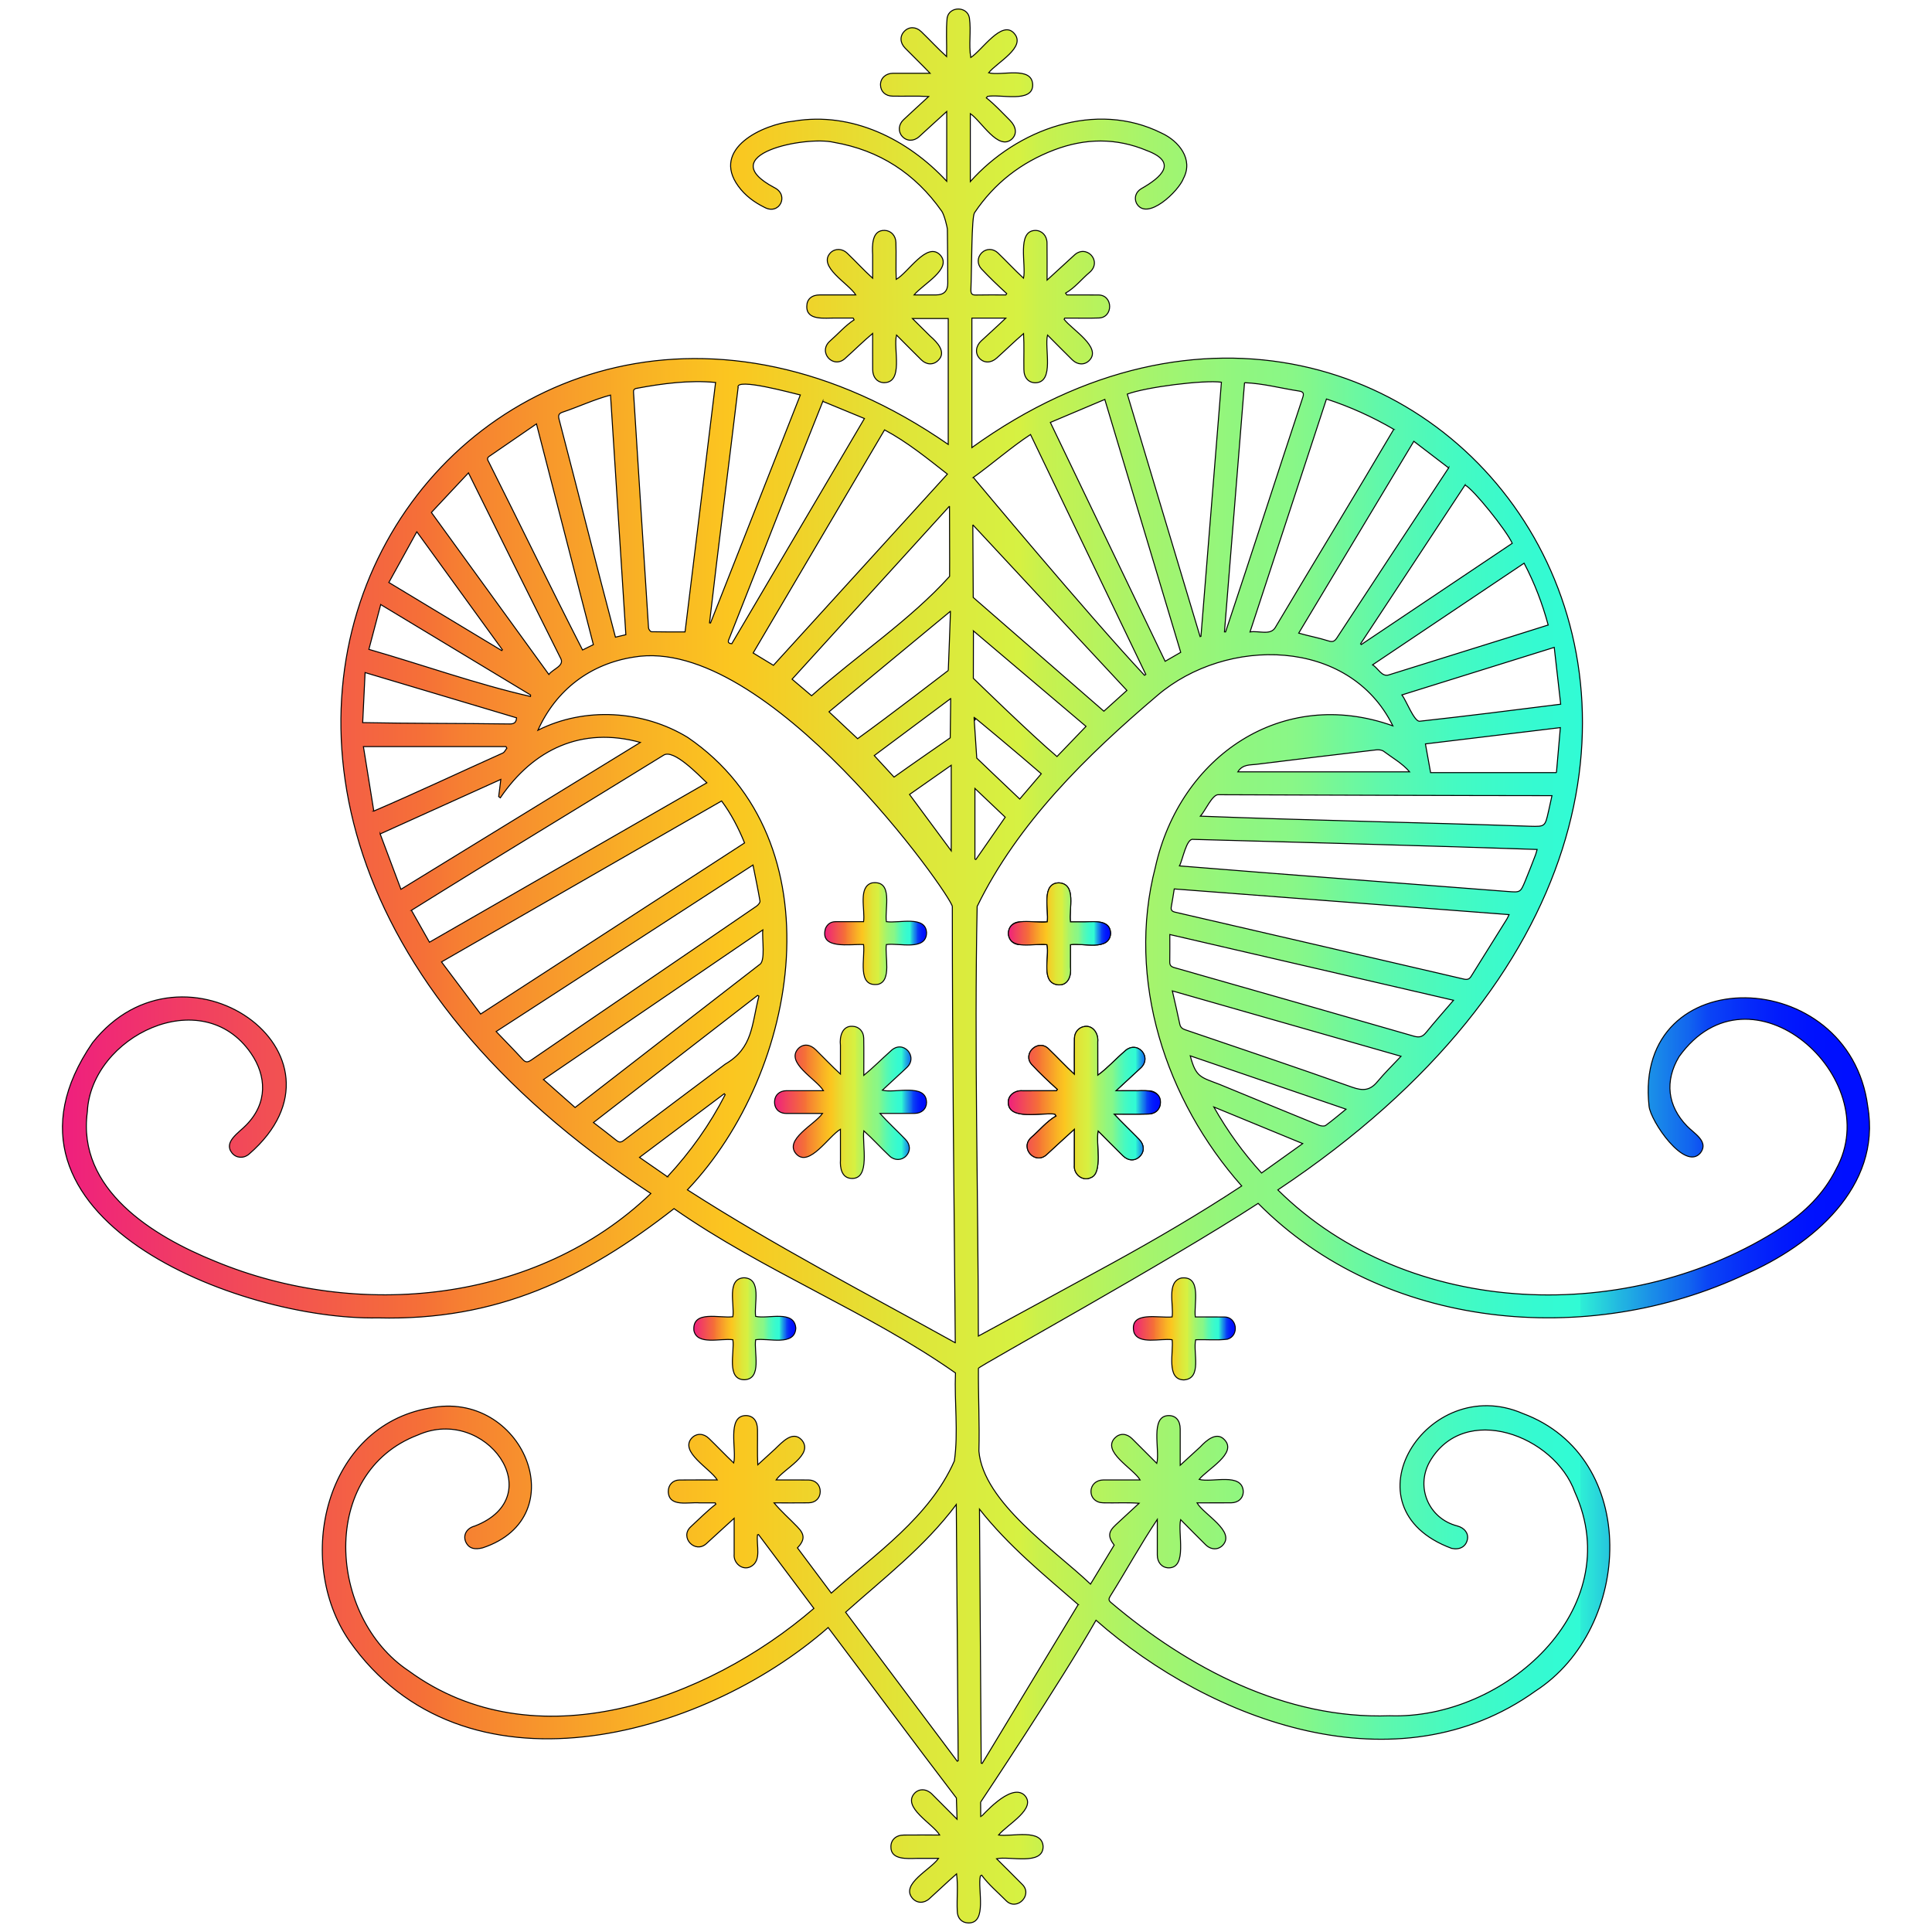 <?xml version="1.0" encoding="UTF-8"?>
<svg id="Layer_2" xmlns="http://www.w3.org/2000/svg" xmlns:xlink="http://www.w3.org/1999/xlink" version="1.1" viewBox="0 0 1440 1440">
  <!-- Generator: Adobe Illustrator 29.6.1, SVG Export Plug-In . SVG Version: 2.1.1 Build 9)  -->
  <defs>
    <style>
      .st0 {
        fill: url(#linear-gradient);
      }

      .st0, .st1, .st2, .st3, .st4, .st5, .st6, .st7 {
        stroke: #000;
        stroke-miterlimit: 10;
        stroke-width: .74px;
      }

      .st1 {
        fill: url(#linear-gradient3);
      }

      .st2 {
        fill: url(#linear-gradient6);
      }

      .st3 {
        fill: url(#linear-gradient5);
      }

      .st4 {
        fill: url(#linear-gradient7);
      }

      .st5 {
        fill: url(#linear-gradient4);
      }

      .st6 {
        fill: url(#linear-gradient2);
      }

      .st7 {
        fill: url(#linear-gradient1);
      }
    </style>
    <linearGradient id="linear-gradient" x1="46.55" y1="359.98" x2="1393.44" y2="359.98" gradientTransform="translate(0 360)" gradientUnits="userSpaceOnUse">
      <stop offset="0" stop-color="#ef1f7e"/>
      <stop offset=".08" stop-color="#f1425f"/>
      <stop offset=".2" stop-color="#f57037"/>
      <stop offset=".22" stop-color="#f67f32"/>
      <stop offset=".32" stop-color="#f9b225"/>
      <stop offset=".37" stop-color="#fbc620"/>
      <stop offset=".38" stop-color="#f8c922"/>
      <stop offset=".47" stop-color="#dfe639"/>
      <stop offset=".53" stop-color="#d6f142"/>
      <stop offset=".54" stop-color="#caf14c"/>
      <stop offset=".6" stop-color="#a6f46c"/>
      <stop offset=".65" stop-color="#90f67f"/>
      <stop offset=".68" stop-color="#89f787"/>
      <stop offset=".69" stop-color="#82f78c"/>
      <stop offset=".73" stop-color="#5ff8ac"/>
      <stop offset=".77" stop-color="#45fac2"/>
      <stop offset=".81" stop-color="#36fad0"/>
      <stop offset=".84" stop-color="#31fbd5"/>
      <stop offset=".84" stop-color="#2eefd6"/>
      <stop offset=".86" stop-color="#23bbe0"/>
      <stop offset=".88" stop-color="#1a8de8"/>
      <stop offset=".9" stop-color="#1265ef"/>
      <stop offset=".91" stop-color="#0b46f5"/>
      <stop offset=".93" stop-color="#062df9"/>
      <stop offset=".95" stop-color="#021bfc"/>
      <stop offset=".97" stop-color="#0011fe"/>
      <stop offset="1" stop-color="#000eff"/>
    </linearGradient>
    <linearGradient id="linear-gradient1" x1="844.74" y1="630.47" x2="920.73" y2="630.47" gradientTransform="translate(0 360)" gradientUnits="userSpaceOnUse">
      <stop offset="0" stop-color="#ef1f7e"/>
      <stop offset=".08" stop-color="#f1425f"/>
      <stop offset=".2" stop-color="#f57037"/>
      <stop offset=".22" stop-color="#f67f32"/>
      <stop offset=".32" stop-color="#f9b225"/>
      <stop offset=".37" stop-color="#fbc620"/>
      <stop offset=".38" stop-color="#f8c922"/>
      <stop offset=".47" stop-color="#dfe639"/>
      <stop offset=".53" stop-color="#d6f142"/>
      <stop offset=".54" stop-color="#caf14c"/>
      <stop offset=".6" stop-color="#a6f46c"/>
      <stop offset=".65" stop-color="#90f67f"/>
      <stop offset=".68" stop-color="#89f787"/>
      <stop offset=".69" stop-color="#82f78c"/>
      <stop offset=".73" stop-color="#5ff8ac"/>
      <stop offset=".77" stop-color="#45fac2"/>
      <stop offset=".81" stop-color="#36fad0"/>
      <stop offset=".84" stop-color="#31fbd5"/>
      <stop offset=".84" stop-color="#2eefd6"/>
      <stop offset=".86" stop-color="#23bbe0"/>
      <stop offset=".88" stop-color="#1a8de8"/>
      <stop offset=".9" stop-color="#1265ef"/>
      <stop offset=".91" stop-color="#0b46f5"/>
      <stop offset=".93" stop-color="#062df9"/>
      <stop offset=".95" stop-color="#021bfc"/>
      <stop offset=".97" stop-color="#0011fe"/>
      <stop offset="1" stop-color="#000eff"/>
    </linearGradient>
    <linearGradient id="linear-gradient2" x1="517.13" y1="630.38" x2="593.15" y2="630.38" gradientTransform="translate(0 360)" gradientUnits="userSpaceOnUse">
      <stop offset="0" stop-color="#ef1f7e"/>
      <stop offset=".08" stop-color="#f1425f"/>
      <stop offset=".2" stop-color="#f57037"/>
      <stop offset=".22" stop-color="#f67f32"/>
      <stop offset=".32" stop-color="#f9b225"/>
      <stop offset=".37" stop-color="#fbc620"/>
      <stop offset=".38" stop-color="#f8c922"/>
      <stop offset=".47" stop-color="#dfe639"/>
      <stop offset=".53" stop-color="#d6f142"/>
      <stop offset=".54" stop-color="#caf14c"/>
      <stop offset=".6" stop-color="#a6f46c"/>
      <stop offset=".65" stop-color="#90f67f"/>
      <stop offset=".68" stop-color="#89f787"/>
      <stop offset=".69" stop-color="#82f78c"/>
      <stop offset=".73" stop-color="#5ff8ac"/>
      <stop offset=".77" stop-color="#45fac2"/>
      <stop offset=".81" stop-color="#36fad0"/>
      <stop offset=".84" stop-color="#31fbd5"/>
      <stop offset=".84" stop-color="#2eefd6"/>
      <stop offset=".86" stop-color="#23bbe0"/>
      <stop offset=".88" stop-color="#1a8de8"/>
      <stop offset=".9" stop-color="#1265ef"/>
      <stop offset=".91" stop-color="#0b46f5"/>
      <stop offset=".93" stop-color="#062df9"/>
      <stop offset=".95" stop-color="#021bfc"/>
      <stop offset=".97" stop-color="#0011fe"/>
      <stop offset="1" stop-color="#000eff"/>
    </linearGradient>
    <linearGradient id="linear-gradient3" x1="751.5" y1="408.3" x2="864.83" y2="408.3" gradientTransform="translate(0 360)" gradientUnits="userSpaceOnUse">
      <stop offset="0" stop-color="#ef1f7e"/>
      <stop offset=".08" stop-color="#f1425f"/>
      <stop offset=".2" stop-color="#f57037"/>
      <stop offset=".22" stop-color="#f67f32"/>
      <stop offset=".32" stop-color="#f9b225"/>
      <stop offset=".37" stop-color="#fbc620"/>
      <stop offset=".38" stop-color="#f8c922"/>
      <stop offset=".47" stop-color="#dfe639"/>
      <stop offset=".53" stop-color="#d6f142"/>
      <stop offset=".54" stop-color="#caf14c"/>
      <stop offset=".6" stop-color="#a6f46c"/>
      <stop offset=".65" stop-color="#90f67f"/>
      <stop offset=".68" stop-color="#89f787"/>
      <stop offset=".69" stop-color="#82f78c"/>
      <stop offset=".73" stop-color="#5ff8ac"/>
      <stop offset=".77" stop-color="#45fac2"/>
      <stop offset=".81" stop-color="#36fad0"/>
      <stop offset=".84" stop-color="#31fbd5"/>
      <stop offset=".84" stop-color="#2eefd6"/>
      <stop offset=".86" stop-color="#23bbe0"/>
      <stop offset=".88" stop-color="#1a8de8"/>
      <stop offset=".9" stop-color="#1265ef"/>
      <stop offset=".91" stop-color="#0b46f5"/>
      <stop offset=".93" stop-color="#062df9"/>
      <stop offset=".95" stop-color="#021bfc"/>
      <stop offset=".97" stop-color="#0011fe"/>
      <stop offset="1" stop-color="#000eff"/>
    </linearGradient>
    <linearGradient id="linear-gradient4" x1="577.31" y1="461.63" x2="690.6" y2="461.63" gradientTransform="translate(0 360)" gradientUnits="userSpaceOnUse">
      <stop offset="0" stop-color="#ef1f7e"/>
      <stop offset=".08" stop-color="#f1425f"/>
      <stop offset=".2" stop-color="#f57037"/>
      <stop offset=".22" stop-color="#f67f32"/>
      <stop offset=".32" stop-color="#f9b225"/>
      <stop offset=".37" stop-color="#fbc620"/>
      <stop offset=".38" stop-color="#f8c922"/>
      <stop offset=".47" stop-color="#dfe639"/>
      <stop offset=".53" stop-color="#d6f142"/>
      <stop offset=".54" stop-color="#caf14c"/>
      <stop offset=".6" stop-color="#a6f46c"/>
      <stop offset=".65" stop-color="#90f67f"/>
      <stop offset=".68" stop-color="#89f787"/>
      <stop offset=".69" stop-color="#82f78c"/>
      <stop offset=".73" stop-color="#5ff8ac"/>
      <stop offset=".77" stop-color="#45fac2"/>
      <stop offset=".81" stop-color="#36fad0"/>
      <stop offset=".84" stop-color="#31fbd5"/>
      <stop offset=".84" stop-color="#2eefd6"/>
      <stop offset=".86" stop-color="#23bbe0"/>
      <stop offset=".88" stop-color="#1a8de8"/>
      <stop offset=".9" stop-color="#1265ef"/>
      <stop offset=".91" stop-color="#0b46f5"/>
      <stop offset=".93" stop-color="#062df9"/>
      <stop offset=".95" stop-color="#021bfc"/>
      <stop offset=".97" stop-color="#0011fe"/>
      <stop offset="1" stop-color="#000eff"/>
    </linearGradient>
    <linearGradient id="linear-gradient5" x1="614.66" y1="335.86" x2="690.61" y2="335.86" gradientTransform="translate(0 360)" gradientUnits="userSpaceOnUse">
      <stop offset="0" stop-color="#ef1f7e"/>
      <stop offset=".08" stop-color="#f1425f"/>
      <stop offset=".2" stop-color="#f57037"/>
      <stop offset=".22" stop-color="#f67f32"/>
      <stop offset=".32" stop-color="#f9b225"/>
      <stop offset=".37" stop-color="#fbc620"/>
      <stop offset=".38" stop-color="#f8c922"/>
      <stop offset=".47" stop-color="#dfe639"/>
      <stop offset=".53" stop-color="#d6f142"/>
      <stop offset=".54" stop-color="#caf14c"/>
      <stop offset=".6" stop-color="#a6f46c"/>
      <stop offset=".65" stop-color="#90f67f"/>
      <stop offset=".68" stop-color="#89f787"/>
      <stop offset=".69" stop-color="#82f78c"/>
      <stop offset=".73" stop-color="#5ff8ac"/>
      <stop offset=".77" stop-color="#45fac2"/>
      <stop offset=".81" stop-color="#36fad0"/>
      <stop offset=".84" stop-color="#31fbd5"/>
      <stop offset=".84" stop-color="#2eefd6"/>
      <stop offset=".86" stop-color="#23bbe0"/>
      <stop offset=".88" stop-color="#1a8de8"/>
      <stop offset=".9" stop-color="#1265ef"/>
      <stop offset=".91" stop-color="#0b46f5"/>
      <stop offset=".93" stop-color="#062df9"/>
      <stop offset=".95" stop-color="#021bfc"/>
      <stop offset=".97" stop-color="#0011fe"/>
      <stop offset="1" stop-color="#000eff"/>
    </linearGradient>
    <linearGradient id="linear-gradient6" x1="751.51" y1="461.78" x2="864.96" y2="461.78" gradientTransform="translate(0 360)" gradientUnits="userSpaceOnUse">
      <stop offset="0" stop-color="#ef1f7e"/>
      <stop offset=".08" stop-color="#f1425f"/>
      <stop offset=".2" stop-color="#f57037"/>
      <stop offset=".22" stop-color="#f67f32"/>
      <stop offset=".32" stop-color="#f9b225"/>
      <stop offset=".37" stop-color="#fbc620"/>
      <stop offset=".38" stop-color="#f8c922"/>
      <stop offset=".47" stop-color="#dfe639"/>
      <stop offset=".53" stop-color="#d6f142"/>
      <stop offset=".54" stop-color="#caf14c"/>
      <stop offset=".6" stop-color="#a6f46c"/>
      <stop offset=".65" stop-color="#90f67f"/>
      <stop offset=".68" stop-color="#89f787"/>
      <stop offset=".69" stop-color="#82f78c"/>
      <stop offset=".73" stop-color="#5ff8ac"/>
      <stop offset=".77" stop-color="#45fac2"/>
      <stop offset=".81" stop-color="#36fad0"/>
      <stop offset=".84" stop-color="#31fbd5"/>
      <stop offset=".84" stop-color="#2eefd6"/>
      <stop offset=".86" stop-color="#23bbe0"/>
      <stop offset=".88" stop-color="#1a8de8"/>
      <stop offset=".9" stop-color="#1265ef"/>
      <stop offset=".91" stop-color="#0b46f5"/>
      <stop offset=".93" stop-color="#062df9"/>
      <stop offset=".95" stop-color="#021bfc"/>
      <stop offset=".97" stop-color="#0011fe"/>
      <stop offset="1" stop-color="#000eff"/>
    </linearGradient>
    <linearGradient id="linear-gradient7" x1="751.51" y1="336.05" x2="827.77" y2="336.05" gradientTransform="translate(0 360)" gradientUnits="userSpaceOnUse">
      <stop offset="0" stop-color="#ef1f7e"/>
      <stop offset=".08" stop-color="#f1425f"/>
      <stop offset=".2" stop-color="#f57037"/>
      <stop offset=".22" stop-color="#f67f32"/>
      <stop offset=".32" stop-color="#f9b225"/>
      <stop offset=".37" stop-color="#fbc620"/>
      <stop offset=".38" stop-color="#f8c922"/>
      <stop offset=".47" stop-color="#dfe639"/>
      <stop offset=".53" stop-color="#d6f142"/>
      <stop offset=".54" stop-color="#caf14c"/>
      <stop offset=".6" stop-color="#a6f46c"/>
      <stop offset=".65" stop-color="#90f67f"/>
      <stop offset=".68" stop-color="#89f787"/>
      <stop offset=".69" stop-color="#82f78c"/>
      <stop offset=".73" stop-color="#5ff8ac"/>
      <stop offset=".77" stop-color="#45fac2"/>
      <stop offset=".81" stop-color="#36fad0"/>
      <stop offset=".84" stop-color="#31fbd5"/>
      <stop offset=".84" stop-color="#2eefd6"/>
      <stop offset=".86" stop-color="#23bbe0"/>
      <stop offset=".88" stop-color="#1a8de8"/>
      <stop offset=".9" stop-color="#1265ef"/>
      <stop offset=".91" stop-color="#0b46f5"/>
      <stop offset=".93" stop-color="#062df9"/>
      <stop offset=".95" stop-color="#021bfc"/>
      <stop offset=".97" stop-color="#0011fe"/>
      <stop offset="1" stop-color="#000eff"/>
    </linearGradient>
  </defs>
  <path class="st0" d="M1392.13,824.7c-13.89-106.33-175.03-109.59-163.03-.28,1.01,11.13,26.72,48.85,38.33,34.86,6.46-8.43-4.85-14.54-9.95-19.9-14.72-15.07-16.84-33.7-6.01-51.8,53.24-74.26,154.72,15.65,117.08,83.76-9.23,18.43-23.38,32.28-40.31,43.37-112.85,73.33-277.84,68.98-375.82-27.83,474.11-315.58,110.73-797.51-228.04-553.27v-96.51h25.28c-6.48,6.22-11.96,11.06-18.35,17.02-4.1,3.8-4.64,9.24-1.3,12.89,3.43,3.75,8.61,3.73,12.93-.18,6.85-6.13,12.91-12.16,19.96-18.19.53,9.18.09,17.65.25,26.76.03,6.08,3.47,9.96,8.7,9.89,14.27-.44,6.46-25.81,8.91-35.55,6.49,6.5,12.42,12.54,18.46,18.47,3.95,3.87,9.15,4,12.64.49,9.73-9.77-13.01-23.09-18.72-30.7.14-.3.28-.6.43-.9,7.86-.11,17.49.23,25.26-.09,11.08-.13,10.97-17.21-.23-17.16-3.48-.12-19.68.04-23.45-.02-.3-.46-.6-.92-.91-1.38,6.89-3.89,11.98-10.5,18.04-15.58,9.48-8.41-2.82-21.36-11.84-12.46-6.91,6.38-12.73,11.73-20.02,18.35-.03-9.21.1-18.54-.04-27.74-.08-5.42-3.86-9.3-8.71-9.28-14.07.23-6.6,25.91-8.8,35.59-6.73-6.21-12.48-12.47-19.02-18.76-3.55-3.47-8.72-3.5-12.07-.22-3.42,3.35-3.65,8.42-.27,12.07,6,6.39,12.37,12.48,18.84,18.39-.21.34-.42.68-.63,1.01-7.46,0-14.93-.12-22.4.06-2.92.07-3.68-.93-3.68-3.74.69-16.82.43-54.16,2.71-57.57,14.78-22.04,34.76-37.5,59.51-46.88,23.05-8.73,46.11-9.06,68.99.55,23.26,8.79,10.91,19.84-4.31,28.45-3.89,2.35-5.36,6.6-3.54,10.65,7.62,14.23,31.71-9.02,35.11-18.43,7.5-14.22-3.48-27.81-16.28-33.69-49.09-24.62-107.75-2.96-142.61,36.12v-50.64c8.22,5.47,20.91,28.27,31.09,18.83,3.82-3.73,3.19-9.1-1.65-13.94-5.75-5.65-11.13-11.68-17.51-16.64.27-.36.54-.71.81-1.07,9.28-1.97,33.97,5.29,33.75-8.74-.53-14.25-23.39-6.33-32.85-8.89,6.29-7.8,28.18-19.02,19.08-29.34-9.19-10.59-24.14,12.87-32.39,17.95-1.64-9.51.37-19.72-1-29.41-1.41-8.94-14.95-8.97-16.6-.19-.97,9.58-.16,18.64-.41,28.92-6.75-6.13-12.33-12.28-18.83-18.53-3.94-3.86-9.07-3.97-12.61-.4-3.54,3.58-3.37,8.65.53,12.62,6.34,6.49,12.25,12.1,18.6,18.75-9.88,0-18.82-.04-27.75,0-5.4.04-9.28,3.75-9.22,8.65.07,4.91,3.66,8.33,9.05,8.39,9.19.21,17.58-.27,26.87.27-6.67,6.15-12.74,11.67-18.72,17.28-3.81,3.57-4.21,8.8-1.09,12.36,3.3,3.75,8.57,3.96,12.62.37,7.22-6.51,13.1-12.1,20.64-18.84v52c-28.93-31.25-70.61-52.09-113.99-44.82-23.38,2.34-61.65,20.61-41.37,48.47,5.09,7.03,11.87,12.03,19.59,15.83,11.07,6,18.62-9.19,7.29-14.74-46.67-24.72,23.16-38.76,44.38-33.74,33.91,5.85,60.63,23.2,80.4,51.33,1.87,2.67,4.15,11.9,4.18,13.61.2,13.33.23,26.65.29,39.98.03,5.87-2.87,8.8-8.68,8.8h-16.44c6.66-8.07,28.61-19.42,19.59-29.65-9.92-10.66-24.07,13.28-32.9,18.06-.37-9.21.1-18.2-.21-27.4-.12-5.33-3.81-9.03-8.51-9.11-9.43-.23-9.25,11.22-8.83,18.28v17.38c-6.83-6.23-12.37-12.35-18.95-18.65-3.68-3.6-9.04-3.69-12.41-.4-10.03,10.31,13.5,22.93,18.78,31.48-9.44,0-18.13-.03-26.82,0-6.03.02-9.63,3.18-9.69,8.4-.4,11.06,13.63,8.7,21.33,8.86h13.22c.24.44.49.87.73,1.31-6.66,4.33-11.95,10.54-17.94,15.76-9.54,8.32,2.62,21.63,11.67,12.62,6.92-6.19,12.86-12.18,20.08-18.23.02,8.97-.06,18.06.02,27.02.06,5.54,3.15,9.24,7.86,9.67,15.76.6,7.25-25.55,9.91-35.49,6.45,6.47,12.4,12.5,18.43,18.44,3.94,3.89,9.05,4.02,12.61.46,6.41-6.08-.72-13.58-5.88-18.03-4.25-4.23-8.52-8.46-13.3-13.19h26.68v93.85C361.23,91.94,9.65,578.37,485.1,889.57c-85.15,81.81-218.29,94.68-324.75,50.52-46.4-18.74-103.07-53.51-95.26-111.35,2.73-56.2,85.5-96.74,121.97-43.68,11.52,16.7,12.75,37.05-3.69,53.62-5.2,5.52-17.12,12.5-10.4,20.75,3.12,3.78,8.51,4.26,12.63.8,85.95-74.45-48.84-169-116.67-83.01-89.01,129.8,109.35,207.12,212.79,205.06,88.93,2.26,154.41-29.65,220.65-81.43,66.14,46.3,144.99,76.96,209.78,122.48-.88,21.75,2.24,44.1-.82,65.54-18.41,41.85-58.52,69.11-91.74,98.54-8.48-11.35-16.87-22.57-25.22-33.72,5.64-5.98,5.53-10.07-.17-15.78-5.84-6.1-11.81-11.21-17.27-17.76,8.57-.02,17.24.09,25.8-.04,5.13-.08,8.56-3.53,8.62-8.35.05-4.99-3.48-8.61-8.72-8.67-7.82-.08-15.65-.02-24.16-.02,5.57-8.35,28.34-18.65,19.13-29.77-6.73-7.39-14.68,1.69-19.86,6.64-4.14,3.79-8.29,7.59-12.94,11.83-.44-8.99-.08-17.18-.2-26.08-.03-6.72-3.29-10.63-8.78-10.61-14.28.25-6.57,25.64-8.96,35.32-6.47-6.12-12.13-12.15-18.46-18.28-3.97-3.87-9.09-4.01-12.64-.48-9.81,10.32,13.61,22.88,18.85,31.41-9.38.03-18.86-.09-28.23.04-5,.08-8.33,3.72-8.29,8.67.4,11.87,15.2,7.68,23.13,8.37h11.83c.17.33.34.65.51.98-6.67,5.17-12.61,11.23-18.82,16.94-8.3,7.84,3.32,20.2,11.75,12.48,7.25-6.56,13.03-12.01,20.7-18.92v26.75c-.72,6.6,6.13,12.6,12.41,9.29,8.34-4.56,3.97-15.96,4.99-23.69.25-.08.5-.15.75-.22,13.74,18.33,27.49,36.67,41.28,55.06-79.92,68.97-208.36,115.16-302.02,46.55-60.28-40.03-67.11-147.73,6.94-175.82,50.5-22.34,99.18,45.8,42.37,67.87-6.64,1.69-9.4,7.68-6.14,13.03,2.27,3.73,6.11,4.7,11.94,3.25,69.65-22.96,29.9-118.61-39.72-104.17-77.87,13.5-100.74,113.53-59.72,173.35,84.41,120.84,261.95,73.6,356.98-9.79,30.71,40.69,64.62,86.55,95.58,127.05l.49,15.83c-6.64-6.65-12.67-12.75-18.75-18.8-3.99-3.97-9.39-4.2-12.88-.63-9.65,10.49,13.47,22.6,18.69,31.18-9.39,0-18.09-.06-26.78.03-5.81.05-9.58,3.57-9.58,8.68-.23,9.95,12.11,8.9,19.39,8.71h16.09c-5.56,8.21-28.55,19.15-19.43,29.75,3.36,3.78,8.53,3.97,12.61.31,6.83-6.13,13.35-12.47,20.29-18.51,1.17,8.89.08,18.44.5,27.57.03,5.4,3.32,8.93,8.31,9.01,14.34.27,6.72-25.55,8.9-35,.33-.2.67-.4,1-.6,5.21,7.12,12.15,12.86,18.34,19.14,7.98,7.76,19.96-4.41,11.91-12.26-6.48-6.61-12.29-12.25-19.16-19.15,9.69-2.1,34.53,5.28,34.7-8.97-.54-13.82-23.22-7.26-33.2-8.69,6.48-7.92,29.05-19.9,19.18-29.83-10.48-9.44-32.05,16.6-32.47,16.4,0,0-.09-11.5-.09-11.08,0,0,60.15-90.17,86.01-135.58,86.36,76.07,225.08,126.35,327.63,52.72,72.57-46.99,78.16-174.27-9.57-206.84-71.32-30.85-134.83,70.31-53,100.56,6.05,1.29,10.61-1.27,11.75-6.6.99-4.58-2.11-8.72-7.63-10.15-21.01-5.43-31.03-28.46-20.66-47.51,25.67-45.26,93.26-20,108.39,22.37,39.64,87.4-52.7,169.61-138,166.65-77.54,2.77-150.07-35.47-207.83-84.48-2.12-1.79-1.44-3.06-.35-4.86,11.87-18.93,22.52-38.45,34.95-57.01,0,9.4-.03,17.99,0,26.59.03,5.53,3.46,9.39,8.39,9.52,14.34.11,6.66-26.21,9.01-35.92,6.58,6.63,12.51,12.67,18.53,18.61,4.04,4.01,9.36,4.12,12.88.44,9.61-10.45-14.18-22.87-19.21-31.58,8.87,0,17.08.04,25.31-.02,5.57-.04,9.21-3.52,9.17-8.58-.92-14.27-23.3-6.24-32.88-8.88,6.26-7.72,28.29-19.32,19.08-29.34-5.78-6.7-13.6.1-18.26,5.12-4.76,4.36-9.52,8.72-14.95,13.69,0-8.98.01-18.05,0-27.03-.02-6.27-3.19-10-8.45-10.01-14.45-.03-6.42,25.99-9,35.62-6.45-6.45-12.41-12.46-18.43-18.43-4-3.96-8.98-4.21-12.6-.74-10.54,10.33,13.56,22.89,18.61,31.53-9.54,0-18.51-.04-27.46,0-5.25.04-9.04,3.56-9.16,8.35-.13,4.95,3.65,8.64,9.12,8.7,9.09.24,17.56-.37,26.73.32-6.17,5.7-11.76,10.86-17.34,16.03-5.71,5.29-6.01,8.81-1.23,15.16-5.84,9.63-11.7,19.31-17.63,29.09-26.51-25.33-79.89-60.94-83.19-99.1.55-20.55-.51-41.19-.37-61.76,0-1.42,141.75-79.43,208.5-122.93,93.49,94.44,245.86,108.05,363.24,52.79,49.62-21.69,101.44-64.96,91.13-125.01h.01ZM708.59,520.66l-.35,29.27s-29.45,20.37-41.88,29.27c-5.03-5.46-9.75-10.62-14.75-16.04,18.87-14.07,37.54-27.99,56.97-42.5h0ZM708.99,570.38v63.8c-10.31-13.94-20.52-27.75-31.08-42.02,10.16-7.12,20.31-14.22,31.08-21.78h0ZM706.79,499.73s-44.71,34.42-67.57,50.84c-6.98-6.56-14-13.16-21.33-20.03,29.98-24.82,59.75-49.49,90.48-74.93.22-1.79-1.58,44.13-1.58,44.13h0ZM707.7,377.24c-.04,18.05.2,34.54.07,52.35-29.47,32.66-69.39,59.18-102.86,88.98-4.76-4.03-9.45-8.02-14.54-12.34,38.9-42.76,77.7-85.41,117.33-128.99h0ZM706.14,353.37c-43.25,47.53-86.39,94.95-129.67,142.52-5.16-3.14-9.99-6.08-15.11-9.2,32.69-55.5,65.26-110.8,97.94-166.28,17.01,9.11,31.61,21.05,46.84,32.95h0ZM613.29,299.15c10.3,4.25,20.47,8.45,31.01,12.79-33.26,56.47-66.1,112.22-98.89,167.88-3.74-.33-2.49-2.39-1.8-4.13,23.31-58.86,46.11-117.78,69.68-176.54h0ZM550.15,288.87c-2.4-7.75,41.16,4.39,46.37,5.52-22.39,56.86-44.66,113.41-66.93,169.96-.25-.04-.5-.08-.75-.12,6.75-58.49,14.29-116.9,21.3-175.36h.01ZM474.49,289.45c19.36-3.61,39.24-6.25,58.86-4.39-7.57,61.86-15.14,123.74-22.75,185.92-8.59,0-16.81.08-25.03-.12-.78-.02-2.11-1.79-2.19-2.82-3.3-50.11-10.62-167.01-11.17-175.34-.12-1.79.12-2.82,2.27-3.25h.01ZM419.09,307.29c12.15-4.05,23.57-9.51,35.96-12.81,3.81,59.64,7.6,118.97,11.42,178.58-2.75.66-4.98,1.18-7.76,1.85-14.31-54.05-27.87-108.28-42-162.38-.71-2.75-.39-4.23,2.38-5.24ZM364.61,340.16c11.47-7.83,22.89-15.73,35.24-24.22,14.37,55.7,28.36,109.99,42.41,164.53-2.66,1.31-5.22,2.59-8.05,3.99-23.73-46.42-46.45-93.36-69.84-139.97-.74-1.49-1.89-2.88.23-4.33h0ZM349.16,352.46c22.82,46.3,45.54,91.77,68.53,137.87,3.54,5.93-5.38,8.05-8.6,12.38-29.1-40.13-58.12-80.15-87.56-120.75,9.05-9.66,18.03-19.24,27.63-29.5ZM310.68,396.35c21.75,29.99,42.76,58.97,63.77,87.95-.17.2-.34.4-.5.6-27.78-16.76-55.56-33.52-84.12-50.76,6.9-12.51,13.69-24.82,20.84-37.8h.01ZM283.76,450.6c37.75,22.77,74.73,45.09,111.7,67.4-.03.36-.05.74-.07,1.1-40.48-9.25-80.32-23.59-120.45-35.11,2.9-10.98,5.8-21.95,8.82-33.39h0ZM272.12,501.31c38.18,11.41,75.53,22.56,112.91,33.72-.29,3.53-1.83,4.6-5.2,4.57-36.55-.52-72.92-.29-109.5-1,.6-12.46,1.17-24.5,1.79-37.29h0ZM278.61,604.52c-2.61-16.21-5.17-32.11-7.74-48.06h106.23c.22.4.45.79.68,1.19-1,1.23-1.73,3.04-3.03,3.62-32.1,14.39-63.81,29.37-96.14,43.25ZM283.36,621.58c30.14-13.63,59.73-27.01,89.93-40.66-.58,4.64-1.09,8.72-1.61,12.79l1.23.93c24.61-36.28,60.79-53.3,104.37-41.28-59.73,36.65-118.68,72.82-178.44,109.48-5.19-13.83-10.26-27.35-15.48-41.27h0ZM306.66,678.51c62.39-39,125.4-76.94,187.98-115.65,7.39-4.86,26.21,14.96,32.21,20.58-68.97,39.63-137.57,79.06-206.76,118.82-4.5-7.97-8.87-15.69-13.42-23.75h-.01ZM329.07,716.96c69.93-40.18,139.16-79.98,208.76-119.97,7.14,9.63,12.54,20.04,17.13,31.27-65.42,42.41-130.71,84.75-196.72,127.54-9.75-12.98-19.32-25.73-29.17-38.84h0ZM389.58,789.59c-6.29-6.87-12.84-13.5-19.78-20.75,63.95-41.46,127.3-82.53,191.43-124.11,1.87,9.4,3.73,18.13,5.22,26.92.18,1.09-1.37,2.91-2.57,3.74-55.92,38.37-112.08,76.4-168,114.76-2.59,1.78-4.11,1.84-6.3-.55h0ZM405.08,804.63c54.57-37.22,108.79-74.22,163.49-111.53-.78,6.44,2.26,23.51-2.58,25.93-45.88,35.62-91.33,70.82-137.35,106.43-7.88-6.97-15.49-13.71-23.55-20.83h-.01ZM459.35,849.9c-5.45-4.42-11.07-8.63-17.03-13.23,40.96-31.72,81.65-63.24,122.34-94.75.33.19.65.36.98.55-5.51,21.54-4.39,38.59-25.17,50.72-25.19,18.9-50.4,37.78-75.52,56.78-2.19,1.65-3.55,1.59-5.6-.07h0ZM497.47,877.08c-6.87-4.76-13.58-9.43-20.81-14.43,21.29-15.99,42.22-31.73,63.16-47.46.23.25.45.5.68.75-11.42,22.27-25.78,42.48-43.04,61.14h.01ZM712,1000.82c-67.01-37.17-135.14-72.53-199.65-113.99,83.8-88.09,112.76-260.44.27-337.19-33.15-20.27-76.81-23.01-111.69-5.37,13.56-30.09,38.97-49.49,71.54-54.52,99.64-16.92,237.41,178.92,237.34,185.96,0,107.04,1.25,218.08,2.2,325.12h-.01ZM713.46,1312.71c-27.66-36.91-55.3-73.83-83.2-111.06,28.49-25.42,58.85-48.7,82.5-80.26.48,64.38.95,127.67,1.42,190.95-.24.12-.48.25-.72.37h0ZM803.62,1195.97c-23.89,39.53-47.72,78.95-71.54,118.38-.26-.07-.52-.14-.76-.2-.43-62.78-.84-125.55-1.27-189.31,21.62,27.42,47.84,48.73,73.58,71.13h-.01ZM988.06,838.83c-1.07.76-3.43.45-4.89-.13-24.72-10.07-49.41-20.26-74.09-30.42-14.36-5.53-17.68-5.29-21.94-21.32,38.75,13.27,77.04,26.39,116.11,39.77-5.52,4.47-10.2,8.49-15.18,12.1h0ZM1026.48,806.39c-5.43,6.51-10.8,6.74-18.68,3.94-41.33-14.69-82.93-28.67-124.45-42.81-2.32-.79-3.55-1.92-4.06-4.41-1.62-7.89-3.49-15.73-5.49-24.54,57.8,16.52,114.46,32.72,170.43,48.72-5.96,6.35-12.2,12.43-17.74,19.09h-.01ZM1062.89,769.58c-2.65,3.26-5.02,3.89-9.13,2.7-59.46-17.17-118.98-34.13-178.49-51.08-2.35-.67-3.44-1.66-3.4-4.18.11-6.63.04-13.26.04-20.47,70.4,16.31,140.52,32.56,211.45,49-7.17,8.37-13.99,16.05-20.45,24.03h-.02ZM1123.02,685.18c-8.83,14.16-17.72,28.29-26.51,42.48-1.37,2.2-2.86,2.68-5.39,2.1-71.7-16.68-143.42-33.31-215.15-49.86-2.57-.59-3.42-1.62-2.93-4.18.82-4.25,1.42-8.54,2.17-13.15,83.25,6.38,166.18,12.74,249.54,19.14-.68,1.38-1.1,2.49-1.72,3.48h-.01ZM1144.48,637.16c-2.54,6.53-5.01,13.1-7.72,19.56-3.57,8.56-3.65,8.46-12.97,7.74-81.58-6.36-163.14-12.43-244.7-19.07,2.42-4.45,5.2-20.74,10.22-19.77,14.15.32,185.02,5.01,256.36,7.52-.52,1.76-.76,2.93-1.18,4.02h0ZM1154.1,604.99c-2.51,11.06-2.51,11.17-13.71,10.85-81.89-2.84-163.82-4.37-245.68-7.52,3.55-3.87,9.04-16.58,13.55-15.98,28.09.12,193.35.7,248.48.69-1,4.57-1.79,8.27-2.63,11.97h-.01ZM922.59,575.3c3.64-5.77,9.08-5.02,13.83-5.61,29.78-3.7,59.57-7.28,89.37-10.78,1.79-.21,4.04.06,5.46,1.02,6.66,5.01,13.9,8.96,19.4,15.37h-128.06ZM1160.07,575.86h-93.79c-1.29-7.14-2.54-14.12-3.85-21.39,33.31-4.02,66.52-8.03,100.56-12.14-.99,11.38-1.94,22.27-2.92,33.54h0ZM1163.24,524.87c-35.35,4.46-70,8.84-105.33,12.71-4.09-.24-9.84-15.56-12.99-19.63,37.35-11.66,74.81-23.36,113.51-35.43,1.63,14.41,3.19,28.15,4.81,42.35h0ZM1153.91,465.84c-39.53,12.55-78.93,24.65-118.45,37.09-5.55,2.01-7.97-4.69-12.43-7.39,37.72-25.31,75.18-50.44,112.94-75.77,7.76,14.75,13.57,29.9,17.95,46.07h-.01ZM1091.94,361.52c5.86,2.64,31,33.96,35.2,43.43-37.48,25.14-75,50.3-112.52,75.47-.19-.19-.37-.37-.55-.56,25.96-39.45,51.93-78.92,77.87-118.34ZM1079.73,348.74c-28.01,42.53-55.51,84.19-83.29,126.69-1.79,2.76-3.27,3.22-6.38,2.24-7.31-2.36-14.65-3.62-22.08-5.78,28.57-47.61,56.98-94.97,85.8-142.99,8.79,6.73,17.27,13.21,25.95,19.85h0ZM1038.83,319.97c-29.08,49.46-59.03,98.4-88.32,147.75-3.63,6.13-12.38,2.19-18.82,3.29,19.09-58.18,37.99-115.77,56.97-173.61,17.68,5.78,34.12,13.24,50.17,22.57h0ZM927.6,285.23c13.85.54,27.09,4.18,40.73,6.25,3.44.57,3.58,2,2.61,4.93-19.31,58.14-38.04,116.48-57.46,174.58-.28,0-.56-.02-.84-.03,4.97-61.72,9.94-123.45,14.96-185.74h0ZM910.37,284.87c-5.08,63.12-10.16,126.27-15.25,189.41-.21.06-.43.12-.64.19-18.06-60.16-36.12-120.32-54.27-180.73,13.85-5.21,56.78-10.64,70.16-8.87ZM823.45,297.72c19.07,63.54,37.8,125.92,56.58,188.49-3.78,2.18-7.43,4.28-11.6,6.69-28.4-59.11-56.76-118.11-85.56-178.04,13.57-5.73,26.83-11.34,40.58-17.14h0ZM725.46,355.86c13.43-9.59,28.78-22.98,42.63-31.99,28.7,59.71,57.3,119.25,85.92,178.8-.34.21-.67.43-1,.65-42.15-45.06-127.54-147.46-127.54-147.46h-.01ZM725.08,391.14c38.58,41.47,76.63,82.37,114.84,123.46-5.86,5.3-11.42,10.31-17.15,15.49l-97.38-84.78-.31-54.17ZM725.53,470.23c28.34,24.04,56.32,47.76,83.92,71.17-7.35,7.64-14.38,14.95-21.63,22.49-19.88-16.85-62.35-58.34-62.35-58.34l.06-35.31h0ZM726,534.59c0-.27,33.52,27.67,50.11,42.13-5.35,6.27-10.57,12.39-16.06,18.83-10.81-10.21-32.03-30.52-32.03-30.52l-2.02-30.45h0ZM726.65,640.53v-52.87c7.7,7.31,15.06,14.29,22.58,21.43-7.34,10.58-14.6,21.06-21.86,31.53-.24-.03-.48-.05-.72-.09h0ZM828.51,941.77c-32.98,18.11-66.09,35.99-99.3,54.06-.13-106.71-3.06-213.52-.9-320.22,30.37-62.38,81.87-112.73,134.34-157.28,51.33-43.93,143.05-43.36,175.49,22.66-82.59-29.56-158.65,22.82-176.99,105.29-21.84,84.15,7.7,173.74,64.34,237.67-31.58,20.8-64.04,39.73-96.98,57.82h0ZM940.3,874.29c-13.58-14.92-25.2-30.92-35.6-49.21,22.49,9.26,43.95,18.1,66.26,27.28-10.55,7.55-20.44,14.61-30.66,21.93h0Z"/>
  <path class="st7" d="M914.83,998.17c-7.79.95-15.39.14-23.63.39-2.19,9.24,5.09,28.99-8.81,29.94-13.44-.19-7.54-21-8.75-29.94-8.51-1.22-25.37,4-28.54-5.81-3.43-16.05,18.7-10.13,28.55-11.18,1.27-9.01-4.32-26.17,6.82-29.02,15.61-1.88,9.19,19.63,10.44,29.02,7.38,0,14.37-.04,21.35.02,9.76-.35,11.71,13.95,2.58,16.58h-.01Z"/>
  <path class="st6" d="M593.15,989.92c-.7,13.74-20.38,7.21-29.93,8.64-1.41,9.13,5.01,29.28-8.35,29.82-13.72-.1-7.24-20.44-8.64-29.82-8.95-1.28-26.67,4.42-29.04-6.88-1.35-15.56,19.39-8.91,29.04-10.27,1.38-9.26-4.89-28.33,8.32-29.04,13.53.61,7.34,19.4,8.66,28.77,9.25,2.18,28.92-5.13,29.93,8.8v-.02h.01Z"/>
  <path class="st1" d="M760.99,687.11c6.28-.03,12.57,0,19.58,0,1.24-8.79-4.68-28.85,8.67-29.09,13.43.83,7.28,19.54,8.6,29.08h6.98c7.95.48,22.65-3.11,22.94,8.72-.97,13.29-20.49,6.87-29.92,8.28v16.59c.79,6.22-1.5,13.75-8.82,13.37-13.8-1-6.65-20.69-8.66-29.96-6.67,0-13.06.02-19.45,0-12.39.49-12.38-17.51.08-16.98h0ZM855.81,812.98c11.87-.13,12.12,17.35.18,17.32-8.46.25-17.1.03-25.59.08,6.34,6.78,12.29,12.34,18.66,18.88,3.89,3.95,4.05,9.03.52,12.6-3.55,3.59-8.62,3.5-12.6-.41-6.03-5.92-11.96-11.95-18.5-18.51-1.89,8.91,3.75,31.55-5.46,34.79-6.19,3.06-12.89-2.65-12.25-9.16.04-8.71.02-17.41.02-26.97-7.35,6.62-13.39,12.29-20.43,18.73-8.59,8.39-20.51-4.46-11.78-12.49,6.18-5.31,11.49-11.99,18.57-16.06-.31-.47-.63-.93-.95-1.39-9.28-1.4-34.09,4.94-34.67-8.26-.47-5.87,5.16-9.62,10.61-9.13,8.44-.06,16.89-.03,25.33-.03.23-.33.45-.66.68-1-6.51-5.87-12.92-11.91-18.91-18.31-7.77-8.11,4.5-19.79,12.33-11.87,6.67,6.4,12.33,12.6,19.22,18.95,0-9.54-.09-18.14.03-26.73.07-4.87,3.42-8.5,7.87-8.98,6.23-.76,10.09,5.66,9.49,11.42.05,8.28,0,16.67.02,24.96,7.32-5.27,13.01-11.8,19.81-17.63,9.39-9.37,21.66,4.32,11.62,12.72-5.68,5.22-11.34,10.47-17.85,16.48,5.45.03,18.78-.06,24.03.02v-.02h0Z"/>
  <path class="st5" d="M690.6,821.6c-.08,4.98-3.62,8.25-9.03,8.27-8.35.03-16.7,0-25.7,0,6.11,6.9,12.67,12.77,19.02,19.39,3.72,3.78,3.87,8.77.47,12.3-3.32,3.45-8.65,3.6-12.38.03-6.66-6.27-12.26-12.57-19.14-18.76-1.42,10.1,5.25,36.28-9.27,35.5-7.27-.35-8.55-7.93-8.14-13.82-.05-7.37-.02-14.74-.02-22.82-8.68,4.99-23.27,28.72-32.92,18.44-9.51-10.68,13.92-22.06,19.56-30.23-9.49,0-18.27.03-27.04,0-5.57-.03-9.07-3.84-8.67-9.29.33-4.58,3.8-7.65,8.9-7.68,8.95-.04,17.89,0,27.5,0-5.25-8.7-28.9-21.02-18.52-31.63,3.67-3.47,8.61-3.04,12.84,1.17,6.31,6.17,11.74,12.05,18.35,18.08v-21.37c-.8-6.51,1.36-14.83,9.12-14.24,4.65.17,8.15,3.74,8.24,8.88.18,9.19.02,18.5.05,27.69,7.15-5.84,13.11-11.97,19.95-18.05,9.26-9.32,21.31,4.31,11.67,12.64-5.77,5.34-11.53,10.68-17.79,16.47,9.51,2.5,32.65-5.48,32.92,9.05l.03-.02h0Z"/>
  <path class="st3" d="M690.61,695.41c-.47,13.57-20.48,7.22-29.97,8.61-1.26,8.57,4.16,27.04-6.16,29.63-16.09,2.35-9.56-19.77-10.83-29.63-9.61-.57-33.13,4.13-28.36-12.07,1.4-3.15,3.86-4.94,7.37-4.98,6.94-.06,14.05-.02,21-.03,1.29-8.78-4.3-26.21,6.42-28.91,15.95-2.03,9.2,18.99,10.56,28.91,9.34,1.41,29.6-4.97,29.96,8.47h0Z"/>
  <path class="st2" d="M864.96,821.38c.11,5.02-3.38,8.74-8.96,8.93-8.46.25-17.1.03-25.59.08,6.34,6.78,12.29,12.34,18.66,18.88,3.89,3.95,4.05,9.03.52,12.6-3.55,3.59-8.62,3.5-12.6-.41-6.03-5.92-11.96-11.95-18.5-18.51-1.89,8.91,3.75,31.55-5.46,34.79-6.19,3.06-12.89-2.65-12.25-9.16.04-8.71.02-17.41.02-26.97-7.35,6.62-13.39,12.29-20.43,18.73-8.59,8.39-20.51-4.46-11.78-12.49,6.18-5.31,11.49-11.99,18.57-16.06-.31-.47-.63-.93-.95-1.39-9.28-1.4-34.09,4.94-34.67-8.26-.47-5.87,5.16-9.62,10.61-9.13,8.44-.06,16.89-.03,25.33-.03.23-.33.45-.66.68-1-6.51-5.87-12.92-11.91-18.91-18.31-7.77-8.11,4.5-19.79,12.33-11.87,6.67,6.4,12.33,12.6,19.22,18.95,0-9.54-.09-18.14.03-26.73.07-4.87,3.42-8.5,7.87-8.98,6.23-.76,10.09,5.66,9.49,11.42.05,8.28,0,16.67.02,24.96,7.32-5.27,13.01-11.8,19.81-17.63,9.39-9.37,21.66,4.32,11.62,12.72-5.68,5.22-11.34,10.47-17.85,16.48h16.4c6.68-.5,16.78-.17,16.77,8.41v-.02h0Z"/>
  <path class="st4" d="M827.77,695.82c-.97,13.28-20.49,6.87-29.92,8.28v16.59c.79,6.22-1.5,13.75-8.82,13.37-13.8-1-6.65-20.69-8.66-29.96-9.18-1.35-27.78,4.82-28.86-8.34.76-13.54,19.43-7.3,29.07-8.65,1.24-8.79-4.68-28.85,8.67-29.09,13.43.83,7.28,19.54,8.6,29.08h6.98c7.96.49,22.65-3.11,22.94,8.72h0Z"/>
</svg>
